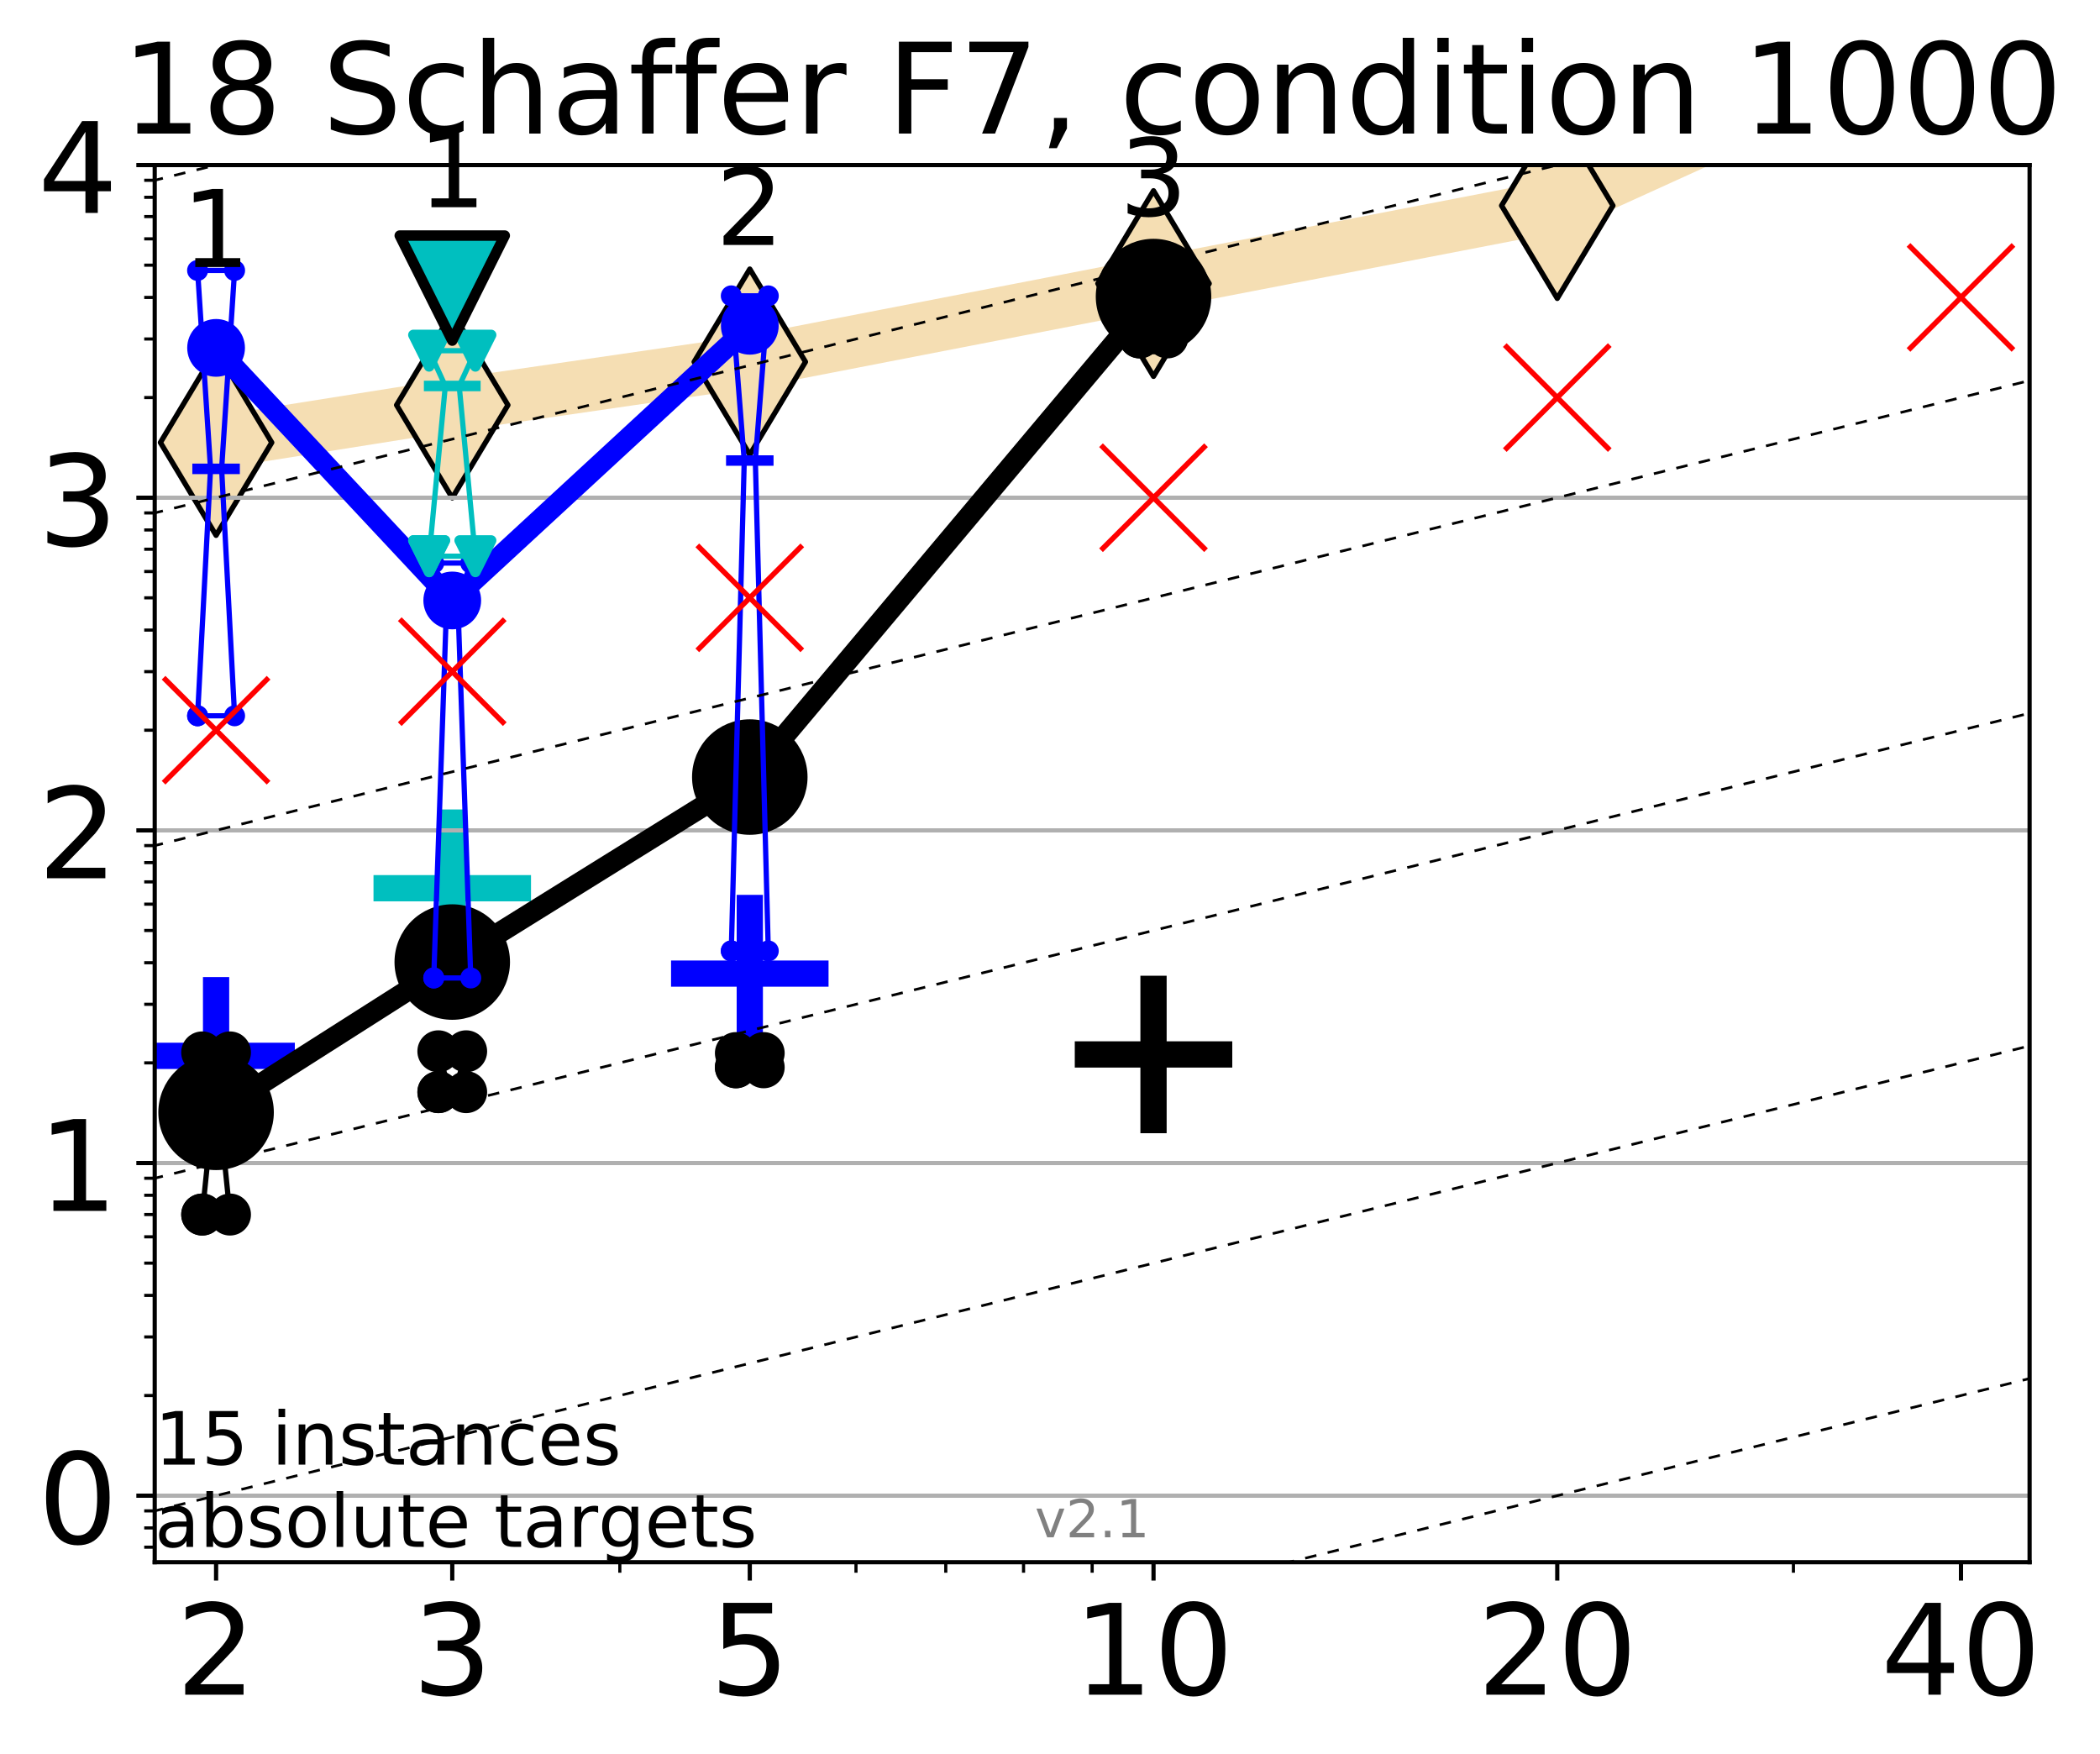 <?xml version="1.0" encoding="utf-8" standalone="no"?>
<!DOCTYPE svg PUBLIC "-//W3C//DTD SVG 1.1//EN"
  "http://www.w3.org/Graphics/SVG/1.1/DTD/svg11.dtd">
<!-- Created with matplotlib (http://matplotlib.org/) -->
<svg height="334pt" version="1.1" viewBox="0 0 400 334" width="400pt" xmlns="http://www.w3.org/2000/svg" xmlns:xlink="http://www.w3.org/1999/xlink">
 <defs>
  <style type="text/css">
*{stroke-linecap:butt;stroke-linejoin:round;}
  </style>
 </defs>
 <g id="figure_1">
  <g id="patch_1">
   <path d="M 0 334.976 
L 400.069 334.976 
L 400.069 0 
L 0 0 
z
" style="fill:#ffffff;"/>
  </g>
  <g id="axes_1">
   <g id="patch_2">
    <path d="M 29.47 297.548 
L 386.59 297.548 
L 386.59 31.436 
L 29.47 31.436 
z
" style="fill:#ffffff;"/>
   </g>
   <g id="line2d_1">
    <path clip-path="url(#pe0efe26bcd)" d="M 41.159 84.289 
L 86.144 77.154 
L 142.818 68.924 
L 219.719 54.008 
L 296.621 39.162 
L 373.522 4.201 
" style="fill:none;stroke:#f5deb3;stroke-linecap:square;stroke-width:10;"/>
    <defs>
     <path d="M -0 17.678 
L 10.607 0 
L 0 -17.678 
L -10.607 -0 
z
" id="m39e25cb39c" style="stroke:#000000;stroke-linejoin:miter;"/>
    </defs>
    <g clip-path="url(#pe0efe26bcd)">
     <use style="fill:#f5deb3;stroke:#000000;stroke-linejoin:miter;" x="41.159" xlink:href="#m39e25cb39c" y="84.289"/>
     <use style="fill:#f5deb3;stroke:#000000;stroke-linejoin:miter;" x="86.144" xlink:href="#m39e25cb39c" y="77.154"/>
     <use style="fill:#f5deb3;stroke:#000000;stroke-linejoin:miter;" x="142.818" xlink:href="#m39e25cb39c" y="68.924"/>
     <use style="fill:#f5deb3;stroke:#000000;stroke-linejoin:miter;" x="219.719" xlink:href="#m39e25cb39c" y="54.008"/>
     <use style="fill:#f5deb3;stroke:#000000;stroke-linejoin:miter;" x="296.621" xlink:href="#m39e25cb39c" y="39.162"/>
     <use style="fill:#f5deb3;stroke:#000000;stroke-linejoin:miter;" x="373.522" xlink:href="#m39e25cb39c" y="4.201"/>
    </g>
   </g>
   <g id="line2d_2">
    <defs>
     <path d="M -15 0 
L 15 0 
M 0 15 
L 0 -15 
" id="m06f0899b06" style="stroke:#0000ff;stroke-width:5;"/>
    </defs>
    <g clip-path="url(#pe0efe26bcd)">
     <use style="fill:#0000ff;stroke:#0000ff;stroke-width:5;" x="41.159" xlink:href="#m06f0899b06" y="201.1"/>
    </g>
   </g>
   <g id="line2d_3">
    <defs>
     <path d="M -15 0 
L 15 0 
M 0 15 
L 0 -15 
" id="mf1b5bd3a6b" style="stroke:#000000;stroke-width:5;"/>
    </defs>
    <g clip-path="url(#pe0efe26bcd)">
     <use style="stroke:#000000;stroke-width:5;" x="219.719" xlink:href="#mf1b5bd3a6b" y="200.84"/>
    </g>
   </g>
   <g id="line2d_4">
    <defs>
     <path d="M -15 0 
L 15 0 
M 0 15 
L 0 -15 
" id="m9f222e0bb6" style="stroke:#00bfbf;stroke-width:5;"/>
    </defs>
    <g clip-path="url(#pe0efe26bcd)">
     <use style="fill:#00bfbf;stroke:#00bfbf;stroke-width:5;" x="86.144" xlink:href="#m9f222e0bb6" y="169.176"/>
    </g>
   </g>
   <g id="line2d_5">
    <g clip-path="url(#pe0efe26bcd)">
     <use style="fill:#0000ff;stroke:#0000ff;stroke-width:5;" x="142.818" xlink:href="#m06f0899b06" y="185.441"/>
    </g>
   </g>
   <g id="matplotlib.axis_1">
    <g id="xtick_1">
     <g id="line2d_6">
      <defs>
       <path d="M 0 0 
L 0 3.5 
" id="m16991c839c" style="stroke:#000000;stroke-width:0.8;"/>
      </defs>
      <g>
       <use style="stroke:#000000;stroke-width:0.8;" x="41.159" xlink:href="#m16991c839c" y="297.548"/>
      </g>
     </g>
     <g id="text_1">
      <!-- 2 -->
      <defs>
       <path d="M 19.188 8.297 
L 53.609 8.297 
L 53.609 0 
L 7.328 0 
L 7.328 8.297 
Q 12.938 14.109 22.625 23.891 
Q 32.328 33.688 34.812 36.531 
Q 39.547 41.844 41.422 45.531 
Q 43.312 49.219 43.312 52.781 
Q 43.312 58.594 39.234 62.25 
Q 35.156 65.922 28.609 65.922 
Q 23.969 65.922 18.812 64.312 
Q 13.672 62.703 7.812 59.422 
L 7.812 69.391 
Q 13.766 71.781 18.938 73 
Q 24.125 74.219 28.422 74.219 
Q 39.75 74.219 46.484 68.547 
Q 53.219 62.891 53.219 53.422 
Q 53.219 48.922 51.531 44.891 
Q 49.859 40.875 45.406 35.406 
Q 44.188 33.984 37.641 27.219 
Q 31.109 20.453 19.188 8.297 
" id="DejaVuSans-32"/>
      </defs>
      <g transform="translate(33.524 322.784)scale(0.24 -0.24)">
       <use xlink:href="#DejaVuSans-32"/>
      </g>
     </g>
    </g>
    <g id="xtick_2">
     <g id="line2d_7">
      <g>
       <use style="stroke:#000000;stroke-width:0.8;" x="86.144" xlink:href="#m16991c839c" y="297.548"/>
      </g>
     </g>
     <g id="text_2">
      <!-- 3 -->
      <defs>
       <path d="M 40.578 39.312 
Q 47.656 37.797 51.625 33 
Q 55.609 28.219 55.609 21.188 
Q 55.609 10.406 48.188 4.484 
Q 40.766 -1.422 27.094 -1.422 
Q 22.516 -1.422 17.656 -0.516 
Q 12.797 0.391 7.625 2.203 
L 7.625 11.719 
Q 11.719 9.328 16.594 8.109 
Q 21.484 6.891 26.812 6.891 
Q 36.078 6.891 40.938 10.547 
Q 45.797 14.203 45.797 21.188 
Q 45.797 27.641 41.281 31.266 
Q 36.766 34.906 28.719 34.906 
L 20.219 34.906 
L 20.219 43.016 
L 29.109 43.016 
Q 36.375 43.016 40.234 45.922 
Q 44.094 48.828 44.094 54.297 
Q 44.094 59.906 40.109 62.906 
Q 36.141 65.922 28.719 65.922 
Q 24.656 65.922 20.016 65.031 
Q 15.375 64.156 9.812 62.312 
L 9.812 71.094 
Q 15.438 72.656 20.344 73.438 
Q 25.25 74.219 29.594 74.219 
Q 40.828 74.219 47.359 69.109 
Q 53.906 64.016 53.906 55.328 
Q 53.906 49.266 50.438 45.094 
Q 46.969 40.922 40.578 39.312 
" id="DejaVuSans-33"/>
      </defs>
      <g transform="translate(78.509 322.784)scale(0.24 -0.24)">
       <use xlink:href="#DejaVuSans-33"/>
      </g>
     </g>
    </g>
    <g id="xtick_3">
     <g id="line2d_8">
      <g>
       <use style="stroke:#000000;stroke-width:0.8;" x="142.818" xlink:href="#m16991c839c" y="297.548"/>
      </g>
     </g>
     <g id="text_3">
      <!-- 5 -->
      <defs>
       <path d="M 10.797 72.906 
L 49.516 72.906 
L 49.516 64.594 
L 19.828 64.594 
L 19.828 46.734 
Q 21.969 47.469 24.109 47.828 
Q 26.266 48.188 28.422 48.188 
Q 40.625 48.188 47.75 41.5 
Q 54.891 34.812 54.891 23.391 
Q 54.891 11.625 47.562 5.094 
Q 40.234 -1.422 26.906 -1.422 
Q 22.312 -1.422 17.547 -0.641 
Q 12.797 0.141 7.719 1.703 
L 7.719 11.625 
Q 12.109 9.234 16.797 8.062 
Q 21.484 6.891 26.703 6.891 
Q 35.156 6.891 40.078 11.328 
Q 45.016 15.766 45.016 23.391 
Q 45.016 31 40.078 35.438 
Q 35.156 39.891 26.703 39.891 
Q 22.75 39.891 18.812 39.016 
Q 14.891 38.141 10.797 36.281 
z
" id="DejaVuSans-35"/>
      </defs>
      <g transform="translate(135.183 322.784)scale(0.24 -0.24)">
       <use xlink:href="#DejaVuSans-35"/>
      </g>
     </g>
    </g>
    <g id="xtick_4">
     <g id="line2d_9">
      <g>
       <use style="stroke:#000000;stroke-width:0.8;" x="219.719" xlink:href="#m16991c839c" y="297.548"/>
      </g>
     </g>
     <g id="text_4">
      <!-- 10 -->
      <defs>
       <path d="M 12.406 8.297 
L 28.516 8.297 
L 28.516 63.922 
L 10.984 60.406 
L 10.984 69.391 
L 28.422 72.906 
L 38.281 72.906 
L 38.281 8.297 
L 54.391 8.297 
L 54.391 0 
L 12.406 0 
z
" id="DejaVuSans-31"/>
       <path d="M 31.781 66.406 
Q 24.172 66.406 20.328 58.906 
Q 16.5 51.422 16.5 36.375 
Q 16.5 21.391 20.328 13.891 
Q 24.172 6.391 31.781 6.391 
Q 39.453 6.391 43.281 13.891 
Q 47.125 21.391 47.125 36.375 
Q 47.125 51.422 43.281 58.906 
Q 39.453 66.406 31.781 66.406 
M 31.781 74.219 
Q 44.047 74.219 50.516 64.516 
Q 56.984 54.828 56.984 36.375 
Q 56.984 17.969 50.516 8.266 
Q 44.047 -1.422 31.781 -1.422 
Q 19.531 -1.422 13.062 8.266 
Q 6.594 17.969 6.594 36.375 
Q 6.594 54.828 13.062 64.516 
Q 19.531 74.219 31.781 74.219 
" id="DejaVuSans-30"/>
      </defs>
      <g transform="translate(204.449 322.784)scale(0.24 -0.24)">
       <use xlink:href="#DejaVuSans-31"/>
       <use x="63.623" xlink:href="#DejaVuSans-30"/>
      </g>
     </g>
    </g>
    <g id="xtick_5">
     <g id="line2d_10">
      <g>
       <use style="stroke:#000000;stroke-width:0.8;" x="296.621" xlink:href="#m16991c839c" y="297.548"/>
      </g>
     </g>
     <g id="text_5">
      <!-- 20 -->
      <g transform="translate(281.351 322.784)scale(0.24 -0.24)">
       <use xlink:href="#DejaVuSans-32"/>
       <use x="63.623" xlink:href="#DejaVuSans-30"/>
      </g>
     </g>
    </g>
    <g id="xtick_6">
     <g id="line2d_11">
      <g>
       <use style="stroke:#000000;stroke-width:0.8;" x="373.522" xlink:href="#m16991c839c" y="297.548"/>
      </g>
     </g>
     <g id="text_6">
      <!-- 40 -->
      <defs>
       <path d="M 37.797 64.312 
L 12.891 25.391 
L 37.797 25.391 
z
M 35.203 72.906 
L 47.609 72.906 
L 47.609 25.391 
L 58.016 25.391 
L 58.016 17.188 
L 47.609 17.188 
L 47.609 0 
L 37.797 0 
L 37.797 17.188 
L 4.891 17.188 
L 4.891 26.703 
z
" id="DejaVuSans-34"/>
      </defs>
      <g transform="translate(358.252 322.784)scale(0.24 -0.24)">
       <use xlink:href="#DejaVuSans-34"/>
       <use x="63.623" xlink:href="#DejaVuSans-30"/>
      </g>
     </g>
    </g>
    <g id="xtick_7">
     <g id="line2d_12">
      <defs>
       <path d="M 0 0 
L 0 2 
" id="mc580a124ac" style="stroke:#000000;stroke-width:0.6;"/>
      </defs>
      <g>
       <use style="stroke:#000000;stroke-width:0.6;" x="41.159" xlink:href="#mc580a124ac" y="297.548"/>
      </g>
     </g>
    </g>
    <g id="xtick_8">
     <g id="line2d_13">
      <g>
       <use style="stroke:#000000;stroke-width:0.6;" x="86.144" xlink:href="#mc580a124ac" y="297.548"/>
      </g>
     </g>
    </g>
    <g id="xtick_9">
     <g id="line2d_14">
      <g>
       <use style="stroke:#000000;stroke-width:0.6;" x="118.061" xlink:href="#mc580a124ac" y="297.548"/>
      </g>
     </g>
    </g>
    <g id="xtick_10">
     <g id="line2d_15">
      <g>
       <use style="stroke:#000000;stroke-width:0.6;" x="142.818" xlink:href="#mc580a124ac" y="297.548"/>
      </g>
     </g>
    </g>
    <g id="xtick_11">
     <g id="line2d_16">
      <g>
       <use style="stroke:#000000;stroke-width:0.6;" x="163.045" xlink:href="#mc580a124ac" y="297.548"/>
      </g>
     </g>
    </g>
    <g id="xtick_12">
     <g id="line2d_17">
      <g>
       <use style="stroke:#000000;stroke-width:0.6;" x="180.148" xlink:href="#mc580a124ac" y="297.548"/>
      </g>
     </g>
    </g>
    <g id="xtick_13">
     <g id="line2d_18">
      <g>
       <use style="stroke:#000000;stroke-width:0.6;" x="194.962" xlink:href="#mc580a124ac" y="297.548"/>
      </g>
     </g>
    </g>
    <g id="xtick_14">
     <g id="line2d_19">
      <g>
       <use style="stroke:#000000;stroke-width:0.6;" x="208.03" xlink:href="#mc580a124ac" y="297.548"/>
      </g>
     </g>
    </g>
    <g id="xtick_15">
     <g id="line2d_20">
      <g>
       <use style="stroke:#000000;stroke-width:0.6;" x="296.621" xlink:href="#mc580a124ac" y="297.548"/>
      </g>
     </g>
    </g>
    <g id="xtick_16">
     <g id="line2d_21">
      <g>
       <use style="stroke:#000000;stroke-width:0.6;" x="341.605" xlink:href="#mc580a124ac" y="297.548"/>
      </g>
     </g>
    </g>
    <g id="xtick_17">
     <g id="line2d_22">
      <g>
       <use style="stroke:#000000;stroke-width:0.6;" x="373.522" xlink:href="#mc580a124ac" y="297.548"/>
      </g>
     </g>
    </g>
   </g>
   <g id="matplotlib.axis_2">
    <g id="ytick_1">
     <g id="line2d_23">
      <path clip-path="url(#pe0efe26bcd)" d="M 29.47 284.876 
L 386.59 284.876 
" style="fill:none;stroke:#b0b0b0;stroke-linecap:square;stroke-width:0.8;"/>
     </g>
     <g id="line2d_24">
      <defs>
       <path d="M 0 0 
L -3.5 0 
" id="m813ccd5133" style="stroke:#000000;stroke-width:0.8;"/>
      </defs>
      <g>
       <use style="stroke:#000000;stroke-width:0.8;" x="29.47" xlink:href="#m813ccd5133" y="284.876"/>
      </g>
     </g>
     <g id="text_7">
      <!-- 0 -->
      <g transform="translate(7.2 293.994)scale(0.24 -0.24)">
       <use xlink:href="#DejaVuSans-30"/>
      </g>
     </g>
    </g>
    <g id="ytick_2">
     <g id="line2d_25">
      <path clip-path="url(#pe0efe26bcd)" d="M 29.47 221.516 
L 386.59 221.516 
" style="fill:none;stroke:#b0b0b0;stroke-linecap:square;stroke-width:0.8;"/>
     </g>
     <g id="line2d_26">
      <g>
       <use style="stroke:#000000;stroke-width:0.8;" x="29.47" xlink:href="#m813ccd5133" y="221.516"/>
      </g>
     </g>
     <g id="text_8">
      <!-- 1 -->
      <g transform="translate(7.2 230.634)scale(0.24 -0.24)">
       <use xlink:href="#DejaVuSans-31"/>
      </g>
     </g>
    </g>
    <g id="ytick_3">
     <g id="line2d_27">
      <path clip-path="url(#pe0efe26bcd)" d="M 29.47 158.156 
L 386.59 158.156 
" style="fill:none;stroke:#b0b0b0;stroke-linecap:square;stroke-width:0.8;"/>
     </g>
     <g id="line2d_28">
      <g>
       <use style="stroke:#000000;stroke-width:0.8;" x="29.47" xlink:href="#m813ccd5133" y="158.156"/>
      </g>
     </g>
     <g id="text_9">
      <!-- 2 -->
      <g transform="translate(7.2 167.274)scale(0.24 -0.24)">
       <use xlink:href="#DejaVuSans-32"/>
      </g>
     </g>
    </g>
    <g id="ytick_4">
     <g id="line2d_29">
      <path clip-path="url(#pe0efe26bcd)" d="M 29.47 94.796 
L 386.59 94.796 
" style="fill:none;stroke:#b0b0b0;stroke-linecap:square;stroke-width:0.8;"/>
     </g>
     <g id="line2d_30">
      <g>
       <use style="stroke:#000000;stroke-width:0.8;" x="29.47" xlink:href="#m813ccd5133" y="94.796"/>
      </g>
     </g>
     <g id="text_10">
      <!-- 3 -->
      <g transform="translate(7.2 103.914)scale(0.24 -0.24)">
       <use xlink:href="#DejaVuSans-33"/>
      </g>
     </g>
    </g>
    <g id="ytick_5">
     <g id="line2d_31">
      <path clip-path="url(#pe0efe26bcd)" d="M 29.47 31.436 
L 386.59 31.436 
" style="fill:none;stroke:#b0b0b0;stroke-linecap:square;stroke-width:0.8;"/>
     </g>
     <g id="line2d_32">
      <g>
       <use style="stroke:#000000;stroke-width:0.8;" x="29.47" xlink:href="#m813ccd5133" y="31.436"/>
      </g>
     </g>
     <g id="text_11">
      <!-- 4 -->
      <g transform="translate(7.2 40.554)scale(0.24 -0.24)">
       <use xlink:href="#DejaVuSans-34"/>
      </g>
     </g>
    </g>
    <g id="ytick_6">
     <g id="line2d_33">
      <defs>
       <path d="M 0 0 
L -2 0 
" id="m00aa21758a" style="stroke:#000000;stroke-width:0.6;"/>
      </defs>
      <g>
       <use style="stroke:#000000;stroke-width:0.6;" x="29.47" xlink:href="#m00aa21758a" y="294.691"/>
      </g>
     </g>
    </g>
    <g id="ytick_7">
     <g id="line2d_34">
      <g>
       <use style="stroke:#000000;stroke-width:0.6;" x="29.47" xlink:href="#m00aa21758a" y="291.016"/>
      </g>
     </g>
    </g>
    <g id="ytick_8">
     <g id="line2d_35">
      <g>
       <use style="stroke:#000000;stroke-width:0.6;" x="29.47" xlink:href="#m00aa21758a" y="287.775"/>
      </g>
     </g>
    </g>
    <g id="ytick_9">
     <g id="line2d_36">
      <g>
       <use style="stroke:#000000;stroke-width:0.6;" x="29.47" xlink:href="#m00aa21758a" y="265.803"/>
      </g>
     </g>
    </g>
    <g id="ytick_10">
     <g id="line2d_37">
      <g>
       <use style="stroke:#000000;stroke-width:0.6;" x="29.47" xlink:href="#m00aa21758a" y="254.646"/>
      </g>
     </g>
    </g>
    <g id="ytick_11">
     <g id="line2d_38">
      <g>
       <use style="stroke:#000000;stroke-width:0.6;" x="29.47" xlink:href="#m00aa21758a" y="246.73"/>
      </g>
     </g>
    </g>
    <g id="ytick_12">
     <g id="line2d_39">
      <g>
       <use style="stroke:#000000;stroke-width:0.6;" x="29.47" xlink:href="#m00aa21758a" y="240.59"/>
      </g>
     </g>
    </g>
    <g id="ytick_13">
     <g id="line2d_40">
      <g>
       <use style="stroke:#000000;stroke-width:0.6;" x="29.47" xlink:href="#m00aa21758a" y="235.573"/>
      </g>
     </g>
    </g>
    <g id="ytick_14">
     <g id="line2d_41">
      <g>
       <use style="stroke:#000000;stroke-width:0.6;" x="29.47" xlink:href="#m00aa21758a" y="231.331"/>
      </g>
     </g>
    </g>
    <g id="ytick_15">
     <g id="line2d_42">
      <g>
       <use style="stroke:#000000;stroke-width:0.6;" x="29.47" xlink:href="#m00aa21758a" y="227.656"/>
      </g>
     </g>
    </g>
    <g id="ytick_16">
     <g id="line2d_43">
      <g>
       <use style="stroke:#000000;stroke-width:0.6;" x="29.47" xlink:href="#m00aa21758a" y="224.415"/>
      </g>
     </g>
    </g>
    <g id="ytick_17">
     <g id="line2d_44">
      <g>
       <use style="stroke:#000000;stroke-width:0.6;" x="29.47" xlink:href="#m00aa21758a" y="202.443"/>
      </g>
     </g>
    </g>
    <g id="ytick_18">
     <g id="line2d_45">
      <g>
       <use style="stroke:#000000;stroke-width:0.6;" x="29.47" xlink:href="#m00aa21758a" y="191.286"/>
      </g>
     </g>
    </g>
    <g id="ytick_19">
     <g id="line2d_46">
      <g>
       <use style="stroke:#000000;stroke-width:0.6;" x="29.47" xlink:href="#m00aa21758a" y="183.37"/>
      </g>
     </g>
    </g>
    <g id="ytick_20">
     <g id="line2d_47">
      <g>
       <use style="stroke:#000000;stroke-width:0.6;" x="29.47" xlink:href="#m00aa21758a" y="177.23"/>
      </g>
     </g>
    </g>
    <g id="ytick_21">
     <g id="line2d_48">
      <g>
       <use style="stroke:#000000;stroke-width:0.6;" x="29.47" xlink:href="#m00aa21758a" y="172.213"/>
      </g>
     </g>
    </g>
    <g id="ytick_22">
     <g id="line2d_49">
      <g>
       <use style="stroke:#000000;stroke-width:0.6;" x="29.47" xlink:href="#m00aa21758a" y="167.971"/>
      </g>
     </g>
    </g>
    <g id="ytick_23">
     <g id="line2d_50">
      <g>
       <use style="stroke:#000000;stroke-width:0.6;" x="29.47" xlink:href="#m00aa21758a" y="164.296"/>
      </g>
     </g>
    </g>
    <g id="ytick_24">
     <g id="line2d_51">
      <g>
       <use style="stroke:#000000;stroke-width:0.6;" x="29.47" xlink:href="#m00aa21758a" y="161.055"/>
      </g>
     </g>
    </g>
    <g id="ytick_25">
     <g id="line2d_52">
      <g>
       <use style="stroke:#000000;stroke-width:0.6;" x="29.47" xlink:href="#m00aa21758a" y="139.083"/>
      </g>
     </g>
    </g>
    <g id="ytick_26">
     <g id="line2d_53">
      <g>
       <use style="stroke:#000000;stroke-width:0.6;" x="29.47" xlink:href="#m00aa21758a" y="127.926"/>
      </g>
     </g>
    </g>
    <g id="ytick_27">
     <g id="line2d_54">
      <g>
       <use style="stroke:#000000;stroke-width:0.6;" x="29.47" xlink:href="#m00aa21758a" y="120.01"/>
      </g>
     </g>
    </g>
    <g id="ytick_28">
     <g id="line2d_55">
      <g>
       <use style="stroke:#000000;stroke-width:0.6;" x="29.47" xlink:href="#m00aa21758a" y="113.87"/>
      </g>
     </g>
    </g>
    <g id="ytick_29">
     <g id="line2d_56">
      <g>
       <use style="stroke:#000000;stroke-width:0.6;" x="29.47" xlink:href="#m00aa21758a" y="108.853"/>
      </g>
     </g>
    </g>
    <g id="ytick_30">
     <g id="line2d_57">
      <g>
       <use style="stroke:#000000;stroke-width:0.6;" x="29.47" xlink:href="#m00aa21758a" y="104.611"/>
      </g>
     </g>
    </g>
    <g id="ytick_31">
     <g id="line2d_58">
      <g>
       <use style="stroke:#000000;stroke-width:0.6;" x="29.47" xlink:href="#m00aa21758a" y="100.936"/>
      </g>
     </g>
    </g>
    <g id="ytick_32">
     <g id="line2d_59">
      <g>
       <use style="stroke:#000000;stroke-width:0.6;" x="29.47" xlink:href="#m00aa21758a" y="97.695"/>
      </g>
     </g>
    </g>
    <g id="ytick_33">
     <g id="line2d_60">
      <g>
       <use style="stroke:#000000;stroke-width:0.6;" x="29.47" xlink:href="#m00aa21758a" y="75.723"/>
      </g>
     </g>
    </g>
    <g id="ytick_34">
     <g id="line2d_61">
      <g>
       <use style="stroke:#000000;stroke-width:0.6;" x="29.47" xlink:href="#m00aa21758a" y="64.566"/>
      </g>
     </g>
    </g>
    <g id="ytick_35">
     <g id="line2d_62">
      <g>
       <use style="stroke:#000000;stroke-width:0.6;" x="29.47" xlink:href="#m00aa21758a" y="56.65"/>
      </g>
     </g>
    </g>
    <g id="ytick_36">
     <g id="line2d_63">
      <g>
       <use style="stroke:#000000;stroke-width:0.6;" x="29.47" xlink:href="#m00aa21758a" y="50.51"/>
      </g>
     </g>
    </g>
    <g id="ytick_37">
     <g id="line2d_64">
      <g>
       <use style="stroke:#000000;stroke-width:0.6;" x="29.47" xlink:href="#m00aa21758a" y="45.493"/>
      </g>
     </g>
    </g>
    <g id="ytick_38">
     <g id="line2d_65">
      <g>
       <use style="stroke:#000000;stroke-width:0.6;" x="29.47" xlink:href="#m00aa21758a" y="41.251"/>
      </g>
     </g>
    </g>
    <g id="ytick_39">
     <g id="line2d_66">
      <g>
       <use style="stroke:#000000;stroke-width:0.6;" x="29.47" xlink:href="#m00aa21758a" y="37.576"/>
      </g>
     </g>
    </g>
    <g id="ytick_40">
     <g id="line2d_67">
      <g>
       <use style="stroke:#000000;stroke-width:0.6;" x="29.47" xlink:href="#m00aa21758a" y="34.335"/>
      </g>
     </g>
    </g>
   </g>
   <g id="line2d_68">
    <path clip-path="url(#pe0efe26bcd)" d="M 38.516 231.331 
L 40.366 213.258 
L 38.516 200.453 
L 43.803 200.453 
L 41.952 213.258 
L 43.803 231.331 
L 38.516 231.331 
" style="fill:none;stroke:#000000;stroke-linecap:square;"/>
   </g>
   <g id="line2d_69">
    <path clip-path="url(#pe0efe26bcd)" d="M 38.516 231.331 
L 43.803 231.331 
L 43.803 200.453 
L 38.516 200.453 
L 38.516 231.331 
" style="fill:none;"/>
    <defs>
     <path d="M 0 3 
C 0.796 3 1.559 2.684 2.121 2.121 
C 2.684 1.559 3 0.796 3 0 
C 3 -0.796 2.684 -1.559 2.121 -2.121 
C 1.559 -2.684 0.796 -3 0 -3 
C -0.796 -3 -1.559 -2.684 -2.121 -2.121 
C -2.684 -1.559 -3 -0.796 -3 0 
C -3 0.796 -2.684 1.559 -2.121 2.121 
C -1.559 2.684 -0.796 3 0 3 
z
" id="m1c26328894" style="stroke:#000000;stroke-width:2;"/>
    </defs>
    <g clip-path="url(#pe0efe26bcd)">
     <use style="stroke:#000000;stroke-width:2;" x="38.516" xlink:href="#m1c26328894" y="231.331"/>
     <use style="stroke:#000000;stroke-width:2;" x="43.803" xlink:href="#m1c26328894" y="231.331"/>
     <use style="stroke:#000000;stroke-width:2;" x="43.803" xlink:href="#m1c26328894" y="200.453"/>
     <use style="stroke:#000000;stroke-width:2;" x="38.516" xlink:href="#m1c26328894" y="200.453"/>
     <use style="stroke:#000000;stroke-width:2;" x="38.516" xlink:href="#m1c26328894" y="231.331"/>
    </g>
   </g>
   <g id="line2d_70">
    <path clip-path="url(#pe0efe26bcd)" d="M 38.516 213.258 
L 43.803 213.258 
" style="fill:none;stroke:#000000;stroke-linecap:square;stroke-width:2;"/>
   </g>
   <g id="line2d_71">
    <path clip-path="url(#pe0efe26bcd)" d="M 83.5 208.016 
L 85.351 206.915 
L 83.5 200.24 
L 88.787 200.24 
L 86.937 206.915 
L 88.787 208.016 
L 83.5 208.016 
" style="fill:none;stroke:#000000;stroke-linecap:square;"/>
   </g>
   <g id="line2d_72">
    <path clip-path="url(#pe0efe26bcd)" d="M 83.5 208.016 
L 88.787 208.016 
L 88.787 200.24 
L 83.5 200.24 
L 83.5 208.016 
" style="fill:none;"/>
    <g clip-path="url(#pe0efe26bcd)">
     <use style="stroke:#000000;stroke-width:2;" x="83.5" xlink:href="#m1c26328894" y="208.016"/>
     <use style="stroke:#000000;stroke-width:2;" x="88.787" xlink:href="#m1c26328894" y="208.016"/>
     <use style="stroke:#000000;stroke-width:2;" x="88.787" xlink:href="#m1c26328894" y="200.24"/>
     <use style="stroke:#000000;stroke-width:2;" x="83.5" xlink:href="#m1c26328894" y="200.24"/>
     <use style="stroke:#000000;stroke-width:2;" x="83.5" xlink:href="#m1c26328894" y="208.016"/>
    </g>
   </g>
   <g id="line2d_73">
    <path clip-path="url(#pe0efe26bcd)" d="M 83.5 206.915 
L 88.787 206.915 
" style="fill:none;stroke:#000000;stroke-linecap:square;stroke-width:2;"/>
   </g>
   <g id="line2d_74">
    <path clip-path="url(#pe0efe26bcd)" d="M 140.174 203.281 
L 142.025 201.898 
L 140.174 200.581 
L 145.461 200.581 
L 143.611 201.898 
L 145.461 203.281 
L 140.174 203.281 
" style="fill:none;stroke:#000000;stroke-linecap:square;"/>
   </g>
   <g id="line2d_75">
    <path clip-path="url(#pe0efe26bcd)" d="M 140.174 203.281 
L 145.461 203.281 
L 145.461 200.581 
L 140.174 200.581 
L 140.174 203.281 
" style="fill:none;"/>
    <g clip-path="url(#pe0efe26bcd)">
     <use style="stroke:#000000;stroke-width:2;" x="140.174" xlink:href="#m1c26328894" y="203.281"/>
     <use style="stroke:#000000;stroke-width:2;" x="145.461" xlink:href="#m1c26328894" y="203.281"/>
     <use style="stroke:#000000;stroke-width:2;" x="145.461" xlink:href="#m1c26328894" y="200.581"/>
     <use style="stroke:#000000;stroke-width:2;" x="140.174" xlink:href="#m1c26328894" y="200.581"/>
     <use style="stroke:#000000;stroke-width:2;" x="140.174" xlink:href="#m1c26328894" y="203.281"/>
    </g>
   </g>
   <g id="line2d_76">
    <path clip-path="url(#pe0efe26bcd)" d="M 140.174 201.898 
L 145.461 201.898 
" style="fill:none;stroke:#000000;stroke-linecap:square;stroke-width:2;"/>
   </g>
   <g id="line2d_77">
    <path clip-path="url(#pe0efe26bcd)" d="M 217.076 64.263 
L 218.926 53.29 
L 217.076 50.327 
L 222.363 50.327 
L 220.512 53.29 
L 222.363 64.263 
L 217.076 64.263 
" style="fill:none;stroke:#000000;stroke-linecap:square;"/>
   </g>
   <g id="line2d_78">
    <path clip-path="url(#pe0efe26bcd)" d="M 217.076 64.263 
L 222.363 64.263 
L 222.363 50.327 
L 217.076 50.327 
L 217.076 64.263 
" style="fill:none;"/>
    <g clip-path="url(#pe0efe26bcd)">
     <use style="stroke:#000000;stroke-width:2;" x="217.076" xlink:href="#m1c26328894" y="64.263"/>
     <use style="stroke:#000000;stroke-width:2;" x="222.363" xlink:href="#m1c26328894" y="64.263"/>
     <use style="stroke:#000000;stroke-width:2;" x="222.363" xlink:href="#m1c26328894" y="50.327"/>
     <use style="stroke:#000000;stroke-width:2;" x="217.076" xlink:href="#m1c26328894" y="50.327"/>
     <use style="stroke:#000000;stroke-width:2;" x="217.076" xlink:href="#m1c26328894" y="64.263"/>
    </g>
   </g>
   <g id="line2d_79">
    <path clip-path="url(#pe0efe26bcd)" d="M 217.076 53.29 
L 222.363 53.29 
" style="fill:none;stroke:#000000;stroke-linecap:square;stroke-width:2;"/>
   </g>
   <g id="line2d_80">
    <path clip-path="url(#pe0efe26bcd)" d="M 41.159 211.867 
L 86.144 183.239 
" style="fill:none;stroke:#000000;stroke-linecap:square;stroke-width:4;"/>
   </g>
   <g id="line2d_81">
    <path clip-path="url(#pe0efe26bcd)" d="M 86.144 183.239 
L 142.818 148.005 
" style="fill:none;stroke:#000000;stroke-linecap:square;stroke-width:4;"/>
   </g>
   <g id="line2d_82">
    <path clip-path="url(#pe0efe26bcd)" d="M 142.818 148.005 
L 219.719 56.485 
" style="fill:none;stroke:#000000;stroke-linecap:square;stroke-width:4;"/>
   </g>
   <g id="line2d_83">
    <path clip-path="url(#pe0efe26bcd)" d="M 41.159 211.867 
L 86.144 183.239 
L 142.818 148.005 
L 219.719 56.485 
" style="fill:none;"/>
    <defs>
     <path d="M 0 10 
C 2.652 10 5.196 8.946 7.071 7.071 
C 8.946 5.196 10 2.652 10 0 
C 10 -2.652 8.946 -5.196 7.071 -7.071 
C 5.196 -8.946 2.652 -10 0 -10 
C -2.652 -10 -5.196 -8.946 -7.071 -7.071 
C -8.946 -5.196 -10 -2.652 -10 0 
C -10 2.652 -8.946 5.196 -7.071 7.071 
C -5.196 8.946 -2.652 10 0 10 
z
" id="m05331ae248" style="stroke:#000000;stroke-width:2;"/>
    </defs>
    <g clip-path="url(#pe0efe26bcd)">
     <use style="stroke:#000000;stroke-width:2;" x="41.159" xlink:href="#m05331ae248" y="211.867"/>
     <use style="stroke:#000000;stroke-width:2;" x="86.144" xlink:href="#m05331ae248" y="183.239"/>
     <use style="stroke:#000000;stroke-width:2;" x="142.818" xlink:href="#m05331ae248" y="148.005"/>
     <use style="stroke:#000000;stroke-width:2;" x="219.719" xlink:href="#m05331ae248" y="56.485"/>
    </g>
   </g>
   <g id="line2d_84">
    <path clip-path="url(#pe0efe26bcd)" d="M 37.635 136.336 
L 40.102 89.302 
L 37.635 51.513 
L 44.684 51.513 
L 42.217 89.302 
L 44.684 136.336 
L 37.635 136.336 
" style="fill:none;stroke:#0000ff;stroke-linecap:square;"/>
   </g>
   <g id="line2d_85">
    <path clip-path="url(#pe0efe26bcd)" d="M 37.635 136.336 
L 44.684 136.336 
L 44.684 51.513 
L 37.635 51.513 
L 37.635 136.336 
" style="fill:none;"/>
    <defs>
     <path d="M 0 1.5 
C 0.398 1.5 0.779 1.342 1.061 1.061 
C 1.342 0.779 1.5 0.398 1.5 0 
C 1.5 -0.398 1.342 -0.779 1.061 -1.061 
C 0.779 -1.342 0.398 -1.5 0 -1.5 
C -0.398 -1.5 -0.779 -1.342 -1.061 -1.061 
C -1.342 -0.779 -1.5 -0.398 -1.5 0 
C -1.5 0.398 -1.342 0.779 -1.061 1.061 
C -0.779 1.342 -0.398 1.5 0 1.5 
z
" id="m9081ec4fa8" style="stroke:#0000ff;"/>
    </defs>
    <g clip-path="url(#pe0efe26bcd)">
     <use style="fill:#0000ff;stroke:#0000ff;" x="37.635" xlink:href="#m9081ec4fa8" y="136.336"/>
     <use style="fill:#0000ff;stroke:#0000ff;" x="44.684" xlink:href="#m9081ec4fa8" y="136.336"/>
     <use style="fill:#0000ff;stroke:#0000ff;" x="44.684" xlink:href="#m9081ec4fa8" y="51.513"/>
     <use style="fill:#0000ff;stroke:#0000ff;" x="37.635" xlink:href="#m9081ec4fa8" y="51.513"/>
     <use style="fill:#0000ff;stroke:#0000ff;" x="37.635" xlink:href="#m9081ec4fa8" y="136.336"/>
    </g>
   </g>
   <g id="line2d_86">
    <path clip-path="url(#pe0efe26bcd)" d="M 37.635 89.302 
L 44.684 89.302 
" style="fill:none;stroke:#0000ff;stroke-linecap:square;stroke-width:2;"/>
   </g>
   <g id="line2d_87">
    <path clip-path="url(#pe0efe26bcd)" d="M 82.619 186.269 
L 85.086 114.463 
L 82.619 107.249 
L 89.669 107.249 
L 87.201 114.463 
L 89.669 186.269 
L 82.619 186.269 
" style="fill:none;stroke:#0000ff;stroke-linecap:square;"/>
   </g>
   <g id="line2d_88">
    <path clip-path="url(#pe0efe26bcd)" d="M 82.619 186.269 
L 89.669 186.269 
L 89.669 107.249 
L 82.619 107.249 
L 82.619 186.269 
" style="fill:none;"/>
    <g clip-path="url(#pe0efe26bcd)">
     <use style="fill:#0000ff;stroke:#0000ff;" x="82.619" xlink:href="#m9081ec4fa8" y="186.269"/>
     <use style="fill:#0000ff;stroke:#0000ff;" x="89.669" xlink:href="#m9081ec4fa8" y="186.269"/>
     <use style="fill:#0000ff;stroke:#0000ff;" x="89.669" xlink:href="#m9081ec4fa8" y="107.249"/>
     <use style="fill:#0000ff;stroke:#0000ff;" x="82.619" xlink:href="#m9081ec4fa8" y="107.249"/>
     <use style="fill:#0000ff;stroke:#0000ff;" x="82.619" xlink:href="#m9081ec4fa8" y="186.269"/>
    </g>
   </g>
   <g id="line2d_89">
    <path clip-path="url(#pe0efe26bcd)" d="M 82.619 114.463 
L 89.669 114.463 
" style="fill:none;stroke:#0000ff;stroke-linecap:square;stroke-width:2;"/>
   </g>
   <g id="line2d_90">
    <path clip-path="url(#pe0efe26bcd)" d="M 139.293 181.125 
L 141.76 87.717 
L 139.293 56.353 
L 146.342 56.353 
L 143.875 87.717 
L 146.342 181.125 
L 139.293 181.125 
" style="fill:none;stroke:#0000ff;stroke-linecap:square;"/>
   </g>
   <g id="line2d_91">
    <path clip-path="url(#pe0efe26bcd)" d="M 139.293 181.125 
L 146.342 181.125 
L 146.342 56.353 
L 139.293 56.353 
L 139.293 181.125 
" style="fill:none;"/>
    <g clip-path="url(#pe0efe26bcd)">
     <use style="fill:#0000ff;stroke:#0000ff;" x="139.293" xlink:href="#m9081ec4fa8" y="181.125"/>
     <use style="fill:#0000ff;stroke:#0000ff;" x="146.342" xlink:href="#m9081ec4fa8" y="181.125"/>
     <use style="fill:#0000ff;stroke:#0000ff;" x="146.342" xlink:href="#m9081ec4fa8" y="56.353"/>
     <use style="fill:#0000ff;stroke:#0000ff;" x="139.293" xlink:href="#m9081ec4fa8" y="56.353"/>
     <use style="fill:#0000ff;stroke:#0000ff;" x="139.293" xlink:href="#m9081ec4fa8" y="181.125"/>
    </g>
   </g>
   <g id="line2d_92">
    <path clip-path="url(#pe0efe26bcd)" d="M 139.293 87.717 
L 146.342 87.717 
" style="fill:none;stroke:#0000ff;stroke-linecap:square;stroke-width:2;"/>
   </g>
   <g id="line2d_93">
    <path clip-path="url(#pe0efe26bcd)" d="M 41.159 66.259 
L 86.144 114.369 
" style="fill:none;stroke:#0000ff;stroke-linecap:square;stroke-width:4;"/>
   </g>
   <g id="line2d_94">
    <path clip-path="url(#pe0efe26bcd)" d="M 86.144 114.369 
L 142.818 62.051 
" style="fill:none;stroke:#0000ff;stroke-linecap:square;stroke-width:4;"/>
   </g>
   <g id="line2d_95">
    <path clip-path="url(#pe0efe26bcd)" d="M 41.159 66.259 
L 86.144 114.369 
L 142.818 62.051 
" style="fill:none;"/>
    <defs>
     <path d="M 0 5 
C 1.326 5 2.598 4.473 3.536 3.536 
C 4.473 2.598 5 1.326 5 0 
C 5 -1.326 4.473 -2.598 3.536 -3.536 
C 2.598 -4.473 1.326 -5 0 -5 
C -1.326 -5 -2.598 -4.473 -3.536 -3.536 
C -4.473 -2.598 -5 -1.326 -5 0 
C -5 1.326 -4.473 2.598 -3.536 3.536 
C -2.598 4.473 -1.326 5 0 5 
z
" id="m900c3a6ee4" style="stroke:#0000ff;"/>
    </defs>
    <g clip-path="url(#pe0efe26bcd)">
     <use style="fill:#0000ff;stroke:#0000ff;" x="41.159" xlink:href="#m900c3a6ee4" y="66.259"/>
     <use style="fill:#0000ff;stroke:#0000ff;" x="86.144" xlink:href="#m900c3a6ee4" y="114.369"/>
     <use style="fill:#0000ff;stroke:#0000ff;" x="142.818" xlink:href="#m900c3a6ee4" y="62.051"/>
    </g>
   </g>
   <g id="line2d_96">
    <path clip-path="url(#pe0efe26bcd)" d="M 81.738 105.94 
L 84.822 73.516 
L 81.738 66.791 
L 90.55 66.791 
L 87.466 73.516 
L 90.55 105.94 
L 81.738 105.94 
" style="fill:none;stroke:#00bfbf;stroke-linecap:square;"/>
   </g>
   <g id="line2d_97">
    <path clip-path="url(#pe0efe26bcd)" d="M 81.738 105.94 
L 90.55 105.94 
L 90.55 66.791 
L 81.738 66.791 
L 81.738 105.94 
" style="fill:none;"/>
    <defs>
     <path d="M -0 3 
L 3 -3 
L -3 -3 
z
" id="m77e816bfd2" style="stroke:#00bfbf;stroke-linejoin:miter;stroke-width:2;"/>
    </defs>
    <g clip-path="url(#pe0efe26bcd)">
     <use style="fill:#00bfbf;stroke:#00bfbf;stroke-linejoin:miter;stroke-width:2;" x="81.738" xlink:href="#m77e816bfd2" y="105.94"/>
     <use style="fill:#00bfbf;stroke:#00bfbf;stroke-linejoin:miter;stroke-width:2;" x="90.55" xlink:href="#m77e816bfd2" y="105.94"/>
     <use style="fill:#00bfbf;stroke:#00bfbf;stroke-linejoin:miter;stroke-width:2;" x="90.55" xlink:href="#m77e816bfd2" y="66.791"/>
     <use style="fill:#00bfbf;stroke:#00bfbf;stroke-linejoin:miter;stroke-width:2;" x="81.738" xlink:href="#m77e816bfd2" y="66.791"/>
     <use style="fill:#00bfbf;stroke:#00bfbf;stroke-linejoin:miter;stroke-width:2;" x="81.738" xlink:href="#m77e816bfd2" y="105.94"/>
    </g>
   </g>
   <g id="line2d_98">
    <path clip-path="url(#pe0efe26bcd)" d="M 81.738 73.516 
L 90.55 73.516 
" style="fill:none;stroke:#00bfbf;stroke-linecap:square;stroke-width:2;"/>
   </g>
   <g id="line2d_99">
    <path clip-path="url(#pe0efe26bcd)" d="M 86.144 54.872 
" style="fill:none;"/>
    <defs>
     <path d="M -0 10 
L 10 -10 
L -10 -10 
z
" id="m18c9b50d48" style="stroke:#000000;stroke-linejoin:miter;stroke-width:2;"/>
    </defs>
    <g clip-path="url(#pe0efe26bcd)">
     <use style="fill:#00bfbf;stroke:#000000;stroke-linejoin:miter;stroke-width:2;" x="86.144" xlink:href="#m18c9b50d48" y="54.872"/>
    </g>
   </g>
   <g id="line2d_100"/>
   <g id="line2d_101"/>
   <g id="line2d_102"/>
   <g id="line2d_103"/>
   <g id="line2d_104"/>
   <g id="line2d_105"/>
   <g id="line2d_106"/>
   <g id="line2d_107">
    <defs>
     <path d="M -10 10 
L 10 -10 
M -10 -10 
L 10 10 
" id="mb33d26b758" style="stroke:#ff0000;"/>
    </defs>
    <g clip-path="url(#pe0efe26bcd)">
     <use style="fill:#ff0000;stroke:#ff0000;" x="41.159" xlink:href="#mb33d26b758" y="139.083"/>
     <use style="fill:#ff0000;stroke:#ff0000;" x="86.144" xlink:href="#mb33d26b758" y="127.926"/>
     <use style="fill:#ff0000;stroke:#ff0000;" x="142.818" xlink:href="#mb33d26b758" y="113.87"/>
     <use style="fill:#ff0000;stroke:#ff0000;" x="219.719" xlink:href="#mb33d26b758" y="94.796"/>
     <use style="fill:#ff0000;stroke:#ff0000;" x="296.621" xlink:href="#mb33d26b758" y="75.723"/>
     <use style="fill:#ff0000;stroke:#ff0000;" x="373.522" xlink:href="#mb33d26b758" y="56.65"/>
    </g>
   </g>
   <g id="line2d_108">
    <path clip-path="url(#pe0efe26bcd)" d="M 90.592 335.976 
L 401.069 258.971 
" style="fill:none;stroke:#000000;stroke-dasharray:2.2,2.2;stroke-dashoffset:0;stroke-width:0.5;"/>
   </g>
   <g id="line2d_109">
    <path clip-path="url(#pe0efe26bcd)" d="M -1 295.333 
L 401.069 195.611 
" style="fill:none;stroke:#000000;stroke-dasharray:2.2,2.2;stroke-dashoffset:0;stroke-width:0.5;"/>
   </g>
   <g id="line2d_110">
    <path clip-path="url(#pe0efe26bcd)" d="M -1 231.973 
L 401.069 132.251 
" style="fill:none;stroke:#000000;stroke-dasharray:2.2,2.2;stroke-dashoffset:0;stroke-width:0.5;"/>
   </g>
   <g id="line2d_111">
    <path clip-path="url(#pe0efe26bcd)" d="M -1 168.613 
L 401.069 68.891 
" style="fill:none;stroke:#000000;stroke-dasharray:2.2,2.2;stroke-dashoffset:0;stroke-width:0.5;"/>
   </g>
   <g id="line2d_112">
    <path clip-path="url(#pe0efe26bcd)" d="M -1 105.253 
L 401.069 5.531 
" style="fill:none;stroke:#000000;stroke-dasharray:2.2,2.2;stroke-dashoffset:0;stroke-width:0.5;"/>
   </g>
   <g id="line2d_113">
    <path clip-path="url(#pe0efe26bcd)" d="M -1 41.893 
L 171.939 -1 
" style="fill:none;stroke:#000000;stroke-dasharray:2.2,2.2;stroke-dashoffset:0;stroke-width:0.5;"/>
   </g>
   <g id="line2d_114">
    <path clip-path="url(#pe0efe26bcd)" style="fill:none;stroke:#000000;stroke-dasharray:2.2,2.2;stroke-dashoffset:0;stroke-width:0.5;"/>
   </g>
   <g id="line2d_115">
    <path clip-path="url(#pe0efe26bcd)" style="fill:none;stroke:#000000;stroke-dasharray:2.2,2.2;stroke-dashoffset:0;stroke-width:0.5;"/>
   </g>
   <g id="line2d_116">
    <path clip-path="url(#pe0efe26bcd)" style="fill:none;stroke:#000000;stroke-dasharray:2.2,2.2;stroke-dashoffset:0;stroke-width:0.5;"/>
   </g>
   <g id="patch_3">
    <path d="M 29.47 297.548 
L 29.47 31.436 
" style="fill:none;stroke:#000000;stroke-linecap:square;stroke-linejoin:miter;stroke-width:0.8;"/>
   </g>
   <g id="patch_4">
    <path d="M 386.59 297.548 
L 386.59 31.436 
" style="fill:none;stroke:#000000;stroke-linecap:square;stroke-linejoin:miter;stroke-width:0.8;"/>
   </g>
   <g id="patch_5">
    <path d="M 29.47 297.548 
L 386.59 297.548 
" style="fill:none;stroke:#000000;stroke-linecap:square;stroke-linejoin:miter;stroke-width:0.8;"/>
   </g>
   <g id="patch_6">
    <path d="M 29.47 31.436 
L 386.59 31.436 
" style="fill:none;stroke:#000000;stroke-linecap:square;stroke-linejoin:miter;stroke-width:0.8;"/>
   </g>
   <g id="text_12">
    <!-- 1 -->
    <g transform="translate(34.67 50.859)scale(0.204 -0.204)">
     <use xlink:href="#DejaVuSans-31"/>
    </g>
   </g>
   <g id="text_13">
    <!-- 3 -->
    <g transform="translate(213.23 41.085)scale(0.204 -0.204)">
     <use xlink:href="#DejaVuSans-33"/>
    </g>
   </g>
   <g id="text_14">
    <!-- 1 -->
    <g transform="translate(79.654 39.472)scale(0.204 -0.204)">
     <use xlink:href="#DejaVuSans-31"/>
    </g>
   </g>
   <g id="text_15">
    <!-- 2 -->
    <g transform="translate(136.328 46.651)scale(0.204 -0.204)">
     <use xlink:href="#DejaVuSans-32"/>
    </g>
   </g>
   <g id="text_16">
    <!-- 15 instances -->
    <defs>
     <path id="DejaVuSans-20"/>
     <path d="M 9.422 54.688 
L 18.406 54.688 
L 18.406 0 
L 9.422 0 
z
M 9.422 75.984 
L 18.406 75.984 
L 18.406 64.594 
L 9.422 64.594 
z
" id="DejaVuSans-69"/>
     <path d="M 54.891 33.016 
L 54.891 0 
L 45.906 0 
L 45.906 32.719 
Q 45.906 40.484 42.875 44.328 
Q 39.844 48.188 33.797 48.188 
Q 26.516 48.188 22.312 43.547 
Q 18.109 38.922 18.109 30.906 
L 18.109 0 
L 9.078 0 
L 9.078 54.688 
L 18.109 54.688 
L 18.109 46.188 
Q 21.344 51.125 25.703 53.562 
Q 30.078 56 35.797 56 
Q 45.219 56 50.047 50.172 
Q 54.891 44.344 54.891 33.016 
" id="DejaVuSans-6e"/>
     <path d="M 44.281 53.078 
L 44.281 44.578 
Q 40.484 46.531 36.375 47.5 
Q 32.281 48.484 27.875 48.484 
Q 21.188 48.484 17.844 46.438 
Q 14.5 44.391 14.5 40.281 
Q 14.5 37.156 16.891 35.375 
Q 19.281 33.594 26.516 31.984 
L 29.594 31.297 
Q 39.156 29.25 43.188 25.516 
Q 47.219 21.781 47.219 15.094 
Q 47.219 7.469 41.188 3.016 
Q 35.156 -1.422 24.609 -1.422 
Q 20.219 -1.422 15.453 -0.562 
Q 10.688 0.297 5.422 2 
L 5.422 11.281 
Q 10.406 8.688 15.234 7.391 
Q 20.062 6.109 24.812 6.109 
Q 31.156 6.109 34.562 8.281 
Q 37.984 10.453 37.984 14.406 
Q 37.984 18.062 35.516 20.016 
Q 33.062 21.969 24.703 23.781 
L 21.578 24.516 
Q 13.234 26.266 9.516 29.906 
Q 5.812 33.547 5.812 39.891 
Q 5.812 47.609 11.281 51.797 
Q 16.75 56 26.812 56 
Q 31.781 56 36.172 55.266 
Q 40.578 54.547 44.281 53.078 
" id="DejaVuSans-73"/>
     <path d="M 18.312 70.219 
L 18.312 54.688 
L 36.812 54.688 
L 36.812 47.703 
L 18.312 47.703 
L 18.312 18.016 
Q 18.312 11.328 20.141 9.422 
Q 21.969 7.516 27.594 7.516 
L 36.812 7.516 
L 36.812 0 
L 27.594 0 
Q 17.188 0 13.234 3.875 
Q 9.281 7.766 9.281 18.016 
L 9.281 47.703 
L 2.688 47.703 
L 2.688 54.688 
L 9.281 54.688 
L 9.281 70.219 
z
" id="DejaVuSans-74"/>
     <path d="M 34.281 27.484 
Q 23.391 27.484 19.188 25 
Q 14.984 22.516 14.984 16.5 
Q 14.984 11.719 18.141 8.906 
Q 21.297 6.109 26.703 6.109 
Q 34.188 6.109 38.703 11.406 
Q 43.219 16.703 43.219 25.484 
L 43.219 27.484 
z
M 52.203 31.203 
L 52.203 0 
L 43.219 0 
L 43.219 8.297 
Q 40.141 3.328 35.547 0.953 
Q 30.953 -1.422 24.312 -1.422 
Q 15.922 -1.422 10.953 3.297 
Q 6 8.016 6 15.922 
Q 6 25.141 12.172 29.828 
Q 18.359 34.516 30.609 34.516 
L 43.219 34.516 
L 43.219 35.406 
Q 43.219 41.609 39.141 45 
Q 35.062 48.391 27.688 48.391 
Q 23 48.391 18.547 47.266 
Q 14.109 46.141 10.016 43.891 
L 10.016 52.203 
Q 14.938 54.109 19.578 55.047 
Q 24.219 56 28.609 56 
Q 40.484 56 46.344 49.844 
Q 52.203 43.703 52.203 31.203 
" id="DejaVuSans-61"/>
     <path d="M 48.781 52.594 
L 48.781 44.188 
Q 44.969 46.297 41.141 47.344 
Q 37.312 48.391 33.406 48.391 
Q 24.656 48.391 19.812 42.844 
Q 14.984 37.312 14.984 27.297 
Q 14.984 17.281 19.812 11.734 
Q 24.656 6.203 33.406 6.203 
Q 37.312 6.203 41.141 7.25 
Q 44.969 8.297 48.781 10.406 
L 48.781 2.094 
Q 45.016 0.344 40.984 -0.531 
Q 36.969 -1.422 32.422 -1.422 
Q 20.062 -1.422 12.781 6.344 
Q 5.516 14.109 5.516 27.297 
Q 5.516 40.672 12.859 48.328 
Q 20.219 56 33.016 56 
Q 37.156 56 41.109 55.141 
Q 45.062 54.297 48.781 52.594 
" id="DejaVuSans-63"/>
     <path d="M 56.203 29.594 
L 56.203 25.203 
L 14.891 25.203 
Q 15.484 15.922 20.484 11.062 
Q 25.484 6.203 34.422 6.203 
Q 39.594 6.203 44.453 7.469 
Q 49.312 8.734 54.109 11.281 
L 54.109 2.781 
Q 49.266 0.734 44.188 -0.344 
Q 39.109 -1.422 33.891 -1.422 
Q 20.797 -1.422 13.156 6.188 
Q 5.516 13.812 5.516 26.812 
Q 5.516 40.234 12.766 48.109 
Q 20.016 56 32.328 56 
Q 43.359 56 49.781 48.891 
Q 56.203 41.797 56.203 29.594 
M 47.219 32.234 
Q 47.125 39.594 43.094 43.984 
Q 39.062 48.391 32.422 48.391 
Q 24.906 48.391 20.391 44.141 
Q 15.875 39.891 15.188 32.172 
z
" id="DejaVuSans-65"/>
    </defs>
    <g transform="translate(29.47 278.96)scale(0.14 -0.14)">
     <use xlink:href="#DejaVuSans-31"/>
     <use x="63.623" xlink:href="#DejaVuSans-35"/>
     <use x="127.246" xlink:href="#DejaVuSans-20"/>
     <use x="159.033" xlink:href="#DejaVuSans-69"/>
     <use x="186.816" xlink:href="#DejaVuSans-6e"/>
     <use x="250.195" xlink:href="#DejaVuSans-73"/>
     <use x="302.295" xlink:href="#DejaVuSans-74"/>
     <use x="341.504" xlink:href="#DejaVuSans-61"/>
     <use x="402.783" xlink:href="#DejaVuSans-6e"/>
     <use x="466.162" xlink:href="#DejaVuSans-63"/>
     <use x="521.143" xlink:href="#DejaVuSans-65"/>
     <use x="582.666" xlink:href="#DejaVuSans-73"/>
    </g>
    <!-- absolute targets -->
    <defs>
     <path d="M 48.688 27.297 
Q 48.688 37.203 44.609 42.844 
Q 40.531 48.484 33.406 48.484 
Q 26.266 48.484 22.188 42.844 
Q 18.109 37.203 18.109 27.297 
Q 18.109 17.391 22.188 11.75 
Q 26.266 6.109 33.406 6.109 
Q 40.531 6.109 44.609 11.75 
Q 48.688 17.391 48.688 27.297 
M 18.109 46.391 
Q 20.953 51.266 25.266 53.625 
Q 29.594 56 35.594 56 
Q 45.562 56 51.781 48.094 
Q 58.016 40.188 58.016 27.297 
Q 58.016 14.406 51.781 6.484 
Q 45.562 -1.422 35.594 -1.422 
Q 29.594 -1.422 25.266 0.953 
Q 20.953 3.328 18.109 8.203 
L 18.109 0 
L 9.078 0 
L 9.078 75.984 
L 18.109 75.984 
z
" id="DejaVuSans-62"/>
     <path d="M 30.609 48.391 
Q 23.391 48.391 19.188 42.75 
Q 14.984 37.109 14.984 27.297 
Q 14.984 17.484 19.156 11.844 
Q 23.344 6.203 30.609 6.203 
Q 37.797 6.203 41.984 11.859 
Q 46.188 17.531 46.188 27.297 
Q 46.188 37.016 41.984 42.703 
Q 37.797 48.391 30.609 48.391 
M 30.609 56 
Q 42.328 56 49.016 48.375 
Q 55.719 40.766 55.719 27.297 
Q 55.719 13.875 49.016 6.219 
Q 42.328 -1.422 30.609 -1.422 
Q 18.844 -1.422 12.172 6.219 
Q 5.516 13.875 5.516 27.297 
Q 5.516 40.766 12.172 48.375 
Q 18.844 56 30.609 56 
" id="DejaVuSans-6f"/>
     <path d="M 9.422 75.984 
L 18.406 75.984 
L 18.406 0 
L 9.422 0 
z
" id="DejaVuSans-6c"/>
     <path d="M 8.5 21.578 
L 8.5 54.688 
L 17.484 54.688 
L 17.484 21.922 
Q 17.484 14.156 20.5 10.266 
Q 23.531 6.391 29.594 6.391 
Q 36.859 6.391 41.078 11.031 
Q 45.312 15.672 45.312 23.688 
L 45.312 54.688 
L 54.297 54.688 
L 54.297 0 
L 45.312 0 
L 45.312 8.406 
Q 42.047 3.422 37.719 1 
Q 33.406 -1.422 27.688 -1.422 
Q 18.266 -1.422 13.375 4.438 
Q 8.5 10.297 8.5 21.578 
M 31.109 56 
z
" id="DejaVuSans-75"/>
     <path d="M 41.109 46.297 
Q 39.594 47.172 37.812 47.578 
Q 36.031 48 33.891 48 
Q 26.266 48 22.188 43.047 
Q 18.109 38.094 18.109 28.812 
L 18.109 0 
L 9.078 0 
L 9.078 54.688 
L 18.109 54.688 
L 18.109 46.188 
Q 20.953 51.172 25.484 53.578 
Q 30.031 56 36.531 56 
Q 37.453 56 38.578 55.875 
Q 39.703 55.766 41.062 55.516 
z
" id="DejaVuSans-72"/>
     <path d="M 45.406 27.984 
Q 45.406 37.75 41.375 43.109 
Q 37.359 48.484 30.078 48.484 
Q 22.859 48.484 18.828 43.109 
Q 14.797 37.75 14.797 27.984 
Q 14.797 18.266 18.828 12.891 
Q 22.859 7.516 30.078 7.516 
Q 37.359 7.516 41.375 12.891 
Q 45.406 18.266 45.406 27.984 
M 54.391 6.781 
Q 54.391 -7.172 48.188 -13.984 
Q 42 -20.797 29.203 -20.797 
Q 24.469 -20.797 20.266 -20.094 
Q 16.062 -19.391 12.109 -17.922 
L 12.109 -9.188 
Q 16.062 -11.328 19.922 -12.344 
Q 23.781 -13.375 27.781 -13.375 
Q 36.625 -13.375 41.016 -8.766 
Q 45.406 -4.156 45.406 5.172 
L 45.406 9.625 
Q 42.625 4.781 38.281 2.391 
Q 33.938 0 27.875 0 
Q 17.828 0 11.672 7.656 
Q 5.516 15.328 5.516 27.984 
Q 5.516 40.672 11.672 48.328 
Q 17.828 56 27.875 56 
Q 33.938 56 38.281 53.609 
Q 42.625 51.219 45.406 46.391 
L 45.406 54.688 
L 54.391 54.688 
z
" id="DejaVuSans-67"/>
    </defs>
    <g transform="translate(29.47 294.637)scale(0.14 -0.14)">
     <use xlink:href="#DejaVuSans-61"/>
     <use x="61.279" xlink:href="#DejaVuSans-62"/>
     <use x="124.756" xlink:href="#DejaVuSans-73"/>
     <use x="176.855" xlink:href="#DejaVuSans-6f"/>
     <use x="238.037" xlink:href="#DejaVuSans-6c"/>
     <use x="265.82" xlink:href="#DejaVuSans-75"/>
     <use x="329.199" xlink:href="#DejaVuSans-74"/>
     <use x="368.408" xlink:href="#DejaVuSans-65"/>
     <use x="429.932" xlink:href="#DejaVuSans-20"/>
     <use x="461.719" xlink:href="#DejaVuSans-74"/>
     <use x="500.928" xlink:href="#DejaVuSans-61"/>
     <use x="562.207" xlink:href="#DejaVuSans-72"/>
     <use x="603.305" xlink:href="#DejaVuSans-67"/>
     <use x="666.781" xlink:href="#DejaVuSans-65"/>
     <use x="728.305" xlink:href="#DejaVuSans-74"/>
     <use x="767.514" xlink:href="#DejaVuSans-73"/>
    </g>
   </g>
   <g id="text_17">
    <!-- v2.1 -->
    <defs>
     <path d="M 2.984 54.688 
L 12.5 54.688 
L 29.594 8.797 
L 46.688 54.688 
L 56.203 54.688 
L 35.688 0 
L 23.484 0 
z
" id="DejaVuSans-76"/>
     <path d="M 10.688 12.406 
L 21 12.406 
L 21 0 
L 10.688 0 
z
" id="DejaVuSans-2e"/>
    </defs>
    <g style="fill:#808080;" transform="translate(197.119 292.807)scale(0.1 -0.1)">
     <use xlink:href="#DejaVuSans-76"/>
     <use x="59.18" xlink:href="#DejaVuSans-32"/>
     <use x="122.803" xlink:href="#DejaVuSans-2e"/>
     <use x="154.59" xlink:href="#DejaVuSans-31"/>
    </g>
   </g>
   <g id="text_18">
    <!-- 18 Schaffer F7, condition 1000 -->
    <defs>
     <path d="M 31.781 34.625 
Q 24.75 34.625 20.719 30.859 
Q 16.703 27.094 16.703 20.516 
Q 16.703 13.922 20.719 10.156 
Q 24.75 6.391 31.781 6.391 
Q 38.812 6.391 42.859 10.172 
Q 46.922 13.969 46.922 20.516 
Q 46.922 27.094 42.891 30.859 
Q 38.875 34.625 31.781 34.625 
M 21.922 38.812 
Q 15.578 40.375 12.031 44.719 
Q 8.5 49.078 8.5 55.328 
Q 8.5 64.062 14.719 69.141 
Q 20.953 74.219 31.781 74.219 
Q 42.672 74.219 48.875 69.141 
Q 55.078 64.062 55.078 55.328 
Q 55.078 49.078 51.531 44.719 
Q 48 40.375 41.703 38.812 
Q 48.828 37.156 52.797 32.312 
Q 56.781 27.484 56.781 20.516 
Q 56.781 9.906 50.312 4.234 
Q 43.844 -1.422 31.781 -1.422 
Q 19.734 -1.422 13.25 4.234 
Q 6.781 9.906 6.781 20.516 
Q 6.781 27.484 10.781 32.312 
Q 14.797 37.156 21.922 38.812 
M 18.312 54.391 
Q 18.312 48.734 21.844 45.562 
Q 25.391 42.391 31.781 42.391 
Q 38.141 42.391 41.719 45.562 
Q 45.312 48.734 45.312 54.391 
Q 45.312 60.062 41.719 63.234 
Q 38.141 66.406 31.781 66.406 
Q 25.391 66.406 21.844 63.234 
Q 18.312 60.062 18.312 54.391 
" id="DejaVuSans-38"/>
     <path d="M 53.516 70.516 
L 53.516 60.891 
Q 47.906 63.578 42.922 64.891 
Q 37.938 66.219 33.297 66.219 
Q 25.25 66.219 20.875 63.094 
Q 16.5 59.969 16.5 54.203 
Q 16.5 49.359 19.406 46.891 
Q 22.312 44.438 30.422 42.922 
L 36.375 41.703 
Q 47.406 39.594 52.656 34.297 
Q 57.906 29 57.906 20.125 
Q 57.906 9.516 50.797 4.047 
Q 43.703 -1.422 29.984 -1.422 
Q 24.812 -1.422 18.969 -0.25 
Q 13.141 0.922 6.891 3.219 
L 6.891 13.375 
Q 12.891 10.016 18.656 8.297 
Q 24.422 6.594 29.984 6.594 
Q 38.422 6.594 43.016 9.906 
Q 47.609 13.234 47.609 19.391 
Q 47.609 24.75 44.312 27.781 
Q 41.016 30.812 33.5 32.328 
L 27.484 33.5 
Q 16.453 35.688 11.516 40.375 
Q 6.594 45.062 6.594 53.422 
Q 6.594 63.094 13.406 68.656 
Q 20.219 74.219 32.172 74.219 
Q 37.312 74.219 42.625 73.281 
Q 47.953 72.359 53.516 70.516 
" id="DejaVuSans-53"/>
     <path d="M 54.891 33.016 
L 54.891 0 
L 45.906 0 
L 45.906 32.719 
Q 45.906 40.484 42.875 44.328 
Q 39.844 48.188 33.797 48.188 
Q 26.516 48.188 22.312 43.547 
Q 18.109 38.922 18.109 30.906 
L 18.109 0 
L 9.078 0 
L 9.078 75.984 
L 18.109 75.984 
L 18.109 46.188 
Q 21.344 51.125 25.703 53.562 
Q 30.078 56 35.797 56 
Q 45.219 56 50.047 50.172 
Q 54.891 44.344 54.891 33.016 
" id="DejaVuSans-68"/>
     <path d="M 37.109 75.984 
L 37.109 68.5 
L 28.516 68.5 
Q 23.688 68.5 21.797 66.547 
Q 19.922 64.594 19.922 59.516 
L 19.922 54.688 
L 34.719 54.688 
L 34.719 47.703 
L 19.922 47.703 
L 19.922 0 
L 10.891 0 
L 10.891 47.703 
L 2.297 47.703 
L 2.297 54.688 
L 10.891 54.688 
L 10.891 58.5 
Q 10.891 67.625 15.141 71.797 
Q 19.391 75.984 28.609 75.984 
z
" id="DejaVuSans-66"/>
     <path d="M 9.812 72.906 
L 51.703 72.906 
L 51.703 64.594 
L 19.672 64.594 
L 19.672 43.109 
L 48.578 43.109 
L 48.578 34.812 
L 19.672 34.812 
L 19.672 0 
L 9.812 0 
z
" id="DejaVuSans-46"/>
     <path d="M 8.203 72.906 
L 55.078 72.906 
L 55.078 68.703 
L 28.609 0 
L 18.312 0 
L 43.219 64.594 
L 8.203 64.594 
z
" id="DejaVuSans-37"/>
     <path d="M 11.719 12.406 
L 22.016 12.406 
L 22.016 4 
L 14.016 -11.625 
L 7.719 -11.625 
L 11.719 4 
z
" id="DejaVuSans-2c"/>
     <path d="M 45.406 46.391 
L 45.406 75.984 
L 54.391 75.984 
L 54.391 0 
L 45.406 0 
L 45.406 8.203 
Q 42.578 3.328 38.25 0.953 
Q 33.938 -1.422 27.875 -1.422 
Q 17.969 -1.422 11.734 6.484 
Q 5.516 14.406 5.516 27.297 
Q 5.516 40.188 11.734 48.094 
Q 17.969 56 27.875 56 
Q 33.938 56 38.25 53.625 
Q 42.578 51.266 45.406 46.391 
M 14.797 27.297 
Q 14.797 17.391 18.875 11.75 
Q 22.953 6.109 30.078 6.109 
Q 37.203 6.109 41.297 11.75 
Q 45.406 17.391 45.406 27.297 
Q 45.406 37.203 41.297 42.844 
Q 37.203 48.484 30.078 48.484 
Q 22.953 48.484 18.875 42.844 
Q 14.797 37.203 14.797 27.297 
" id="DejaVuSans-64"/>
    </defs>
    <g transform="translate(23.191 25.436)scale(0.24 -0.24)">
     <use xlink:href="#DejaVuSans-31"/>
     <use x="63.623" xlink:href="#DejaVuSans-38"/>
     <use x="127.246" xlink:href="#DejaVuSans-20"/>
     <use x="159.033" xlink:href="#DejaVuSans-53"/>
     <use x="222.51" xlink:href="#DejaVuSans-63"/>
     <use x="277.49" xlink:href="#DejaVuSans-68"/>
     <use x="340.869" xlink:href="#DejaVuSans-61"/>
     <use x="402.148" xlink:href="#DejaVuSans-66"/>
     <use x="437.354" xlink:href="#DejaVuSans-66"/>
     <use x="472.559" xlink:href="#DejaVuSans-65"/>
     <use x="534.082" xlink:href="#DejaVuSans-72"/>
     <use x="575.195" xlink:href="#DejaVuSans-20"/>
     <use x="606.982" xlink:href="#DejaVuSans-46"/>
     <use x="664.502" xlink:href="#DejaVuSans-37"/>
     <use x="728.125" xlink:href="#DejaVuSans-2c"/>
     <use x="759.912" xlink:href="#DejaVuSans-20"/>
     <use x="791.699" xlink:href="#DejaVuSans-63"/>
     <use x="846.68" xlink:href="#DejaVuSans-6f"/>
     <use x="907.861" xlink:href="#DejaVuSans-6e"/>
     <use x="971.24" xlink:href="#DejaVuSans-64"/>
     <use x="1034.717" xlink:href="#DejaVuSans-69"/>
     <use x="1062.5" xlink:href="#DejaVuSans-74"/>
     <use x="1101.709" xlink:href="#DejaVuSans-69"/>
     <use x="1129.492" xlink:href="#DejaVuSans-6f"/>
     <use x="1190.674" xlink:href="#DejaVuSans-6e"/>
     <use x="1254.053" xlink:href="#DejaVuSans-20"/>
     <use x="1285.84" xlink:href="#DejaVuSans-31"/>
     <use x="1349.463" xlink:href="#DejaVuSans-30"/>
     <use x="1413.086" xlink:href="#DejaVuSans-30"/>
     <use x="1476.709" xlink:href="#DejaVuSans-30"/>
    </g>
   </g>
  </g>
 </g>
 <defs>
  <clipPath id="pe0efe26bcd">
   <rect height="266.112" width="357.12" x="29.47" y="31.436"/>
  </clipPath>
 </defs>
</svg>
